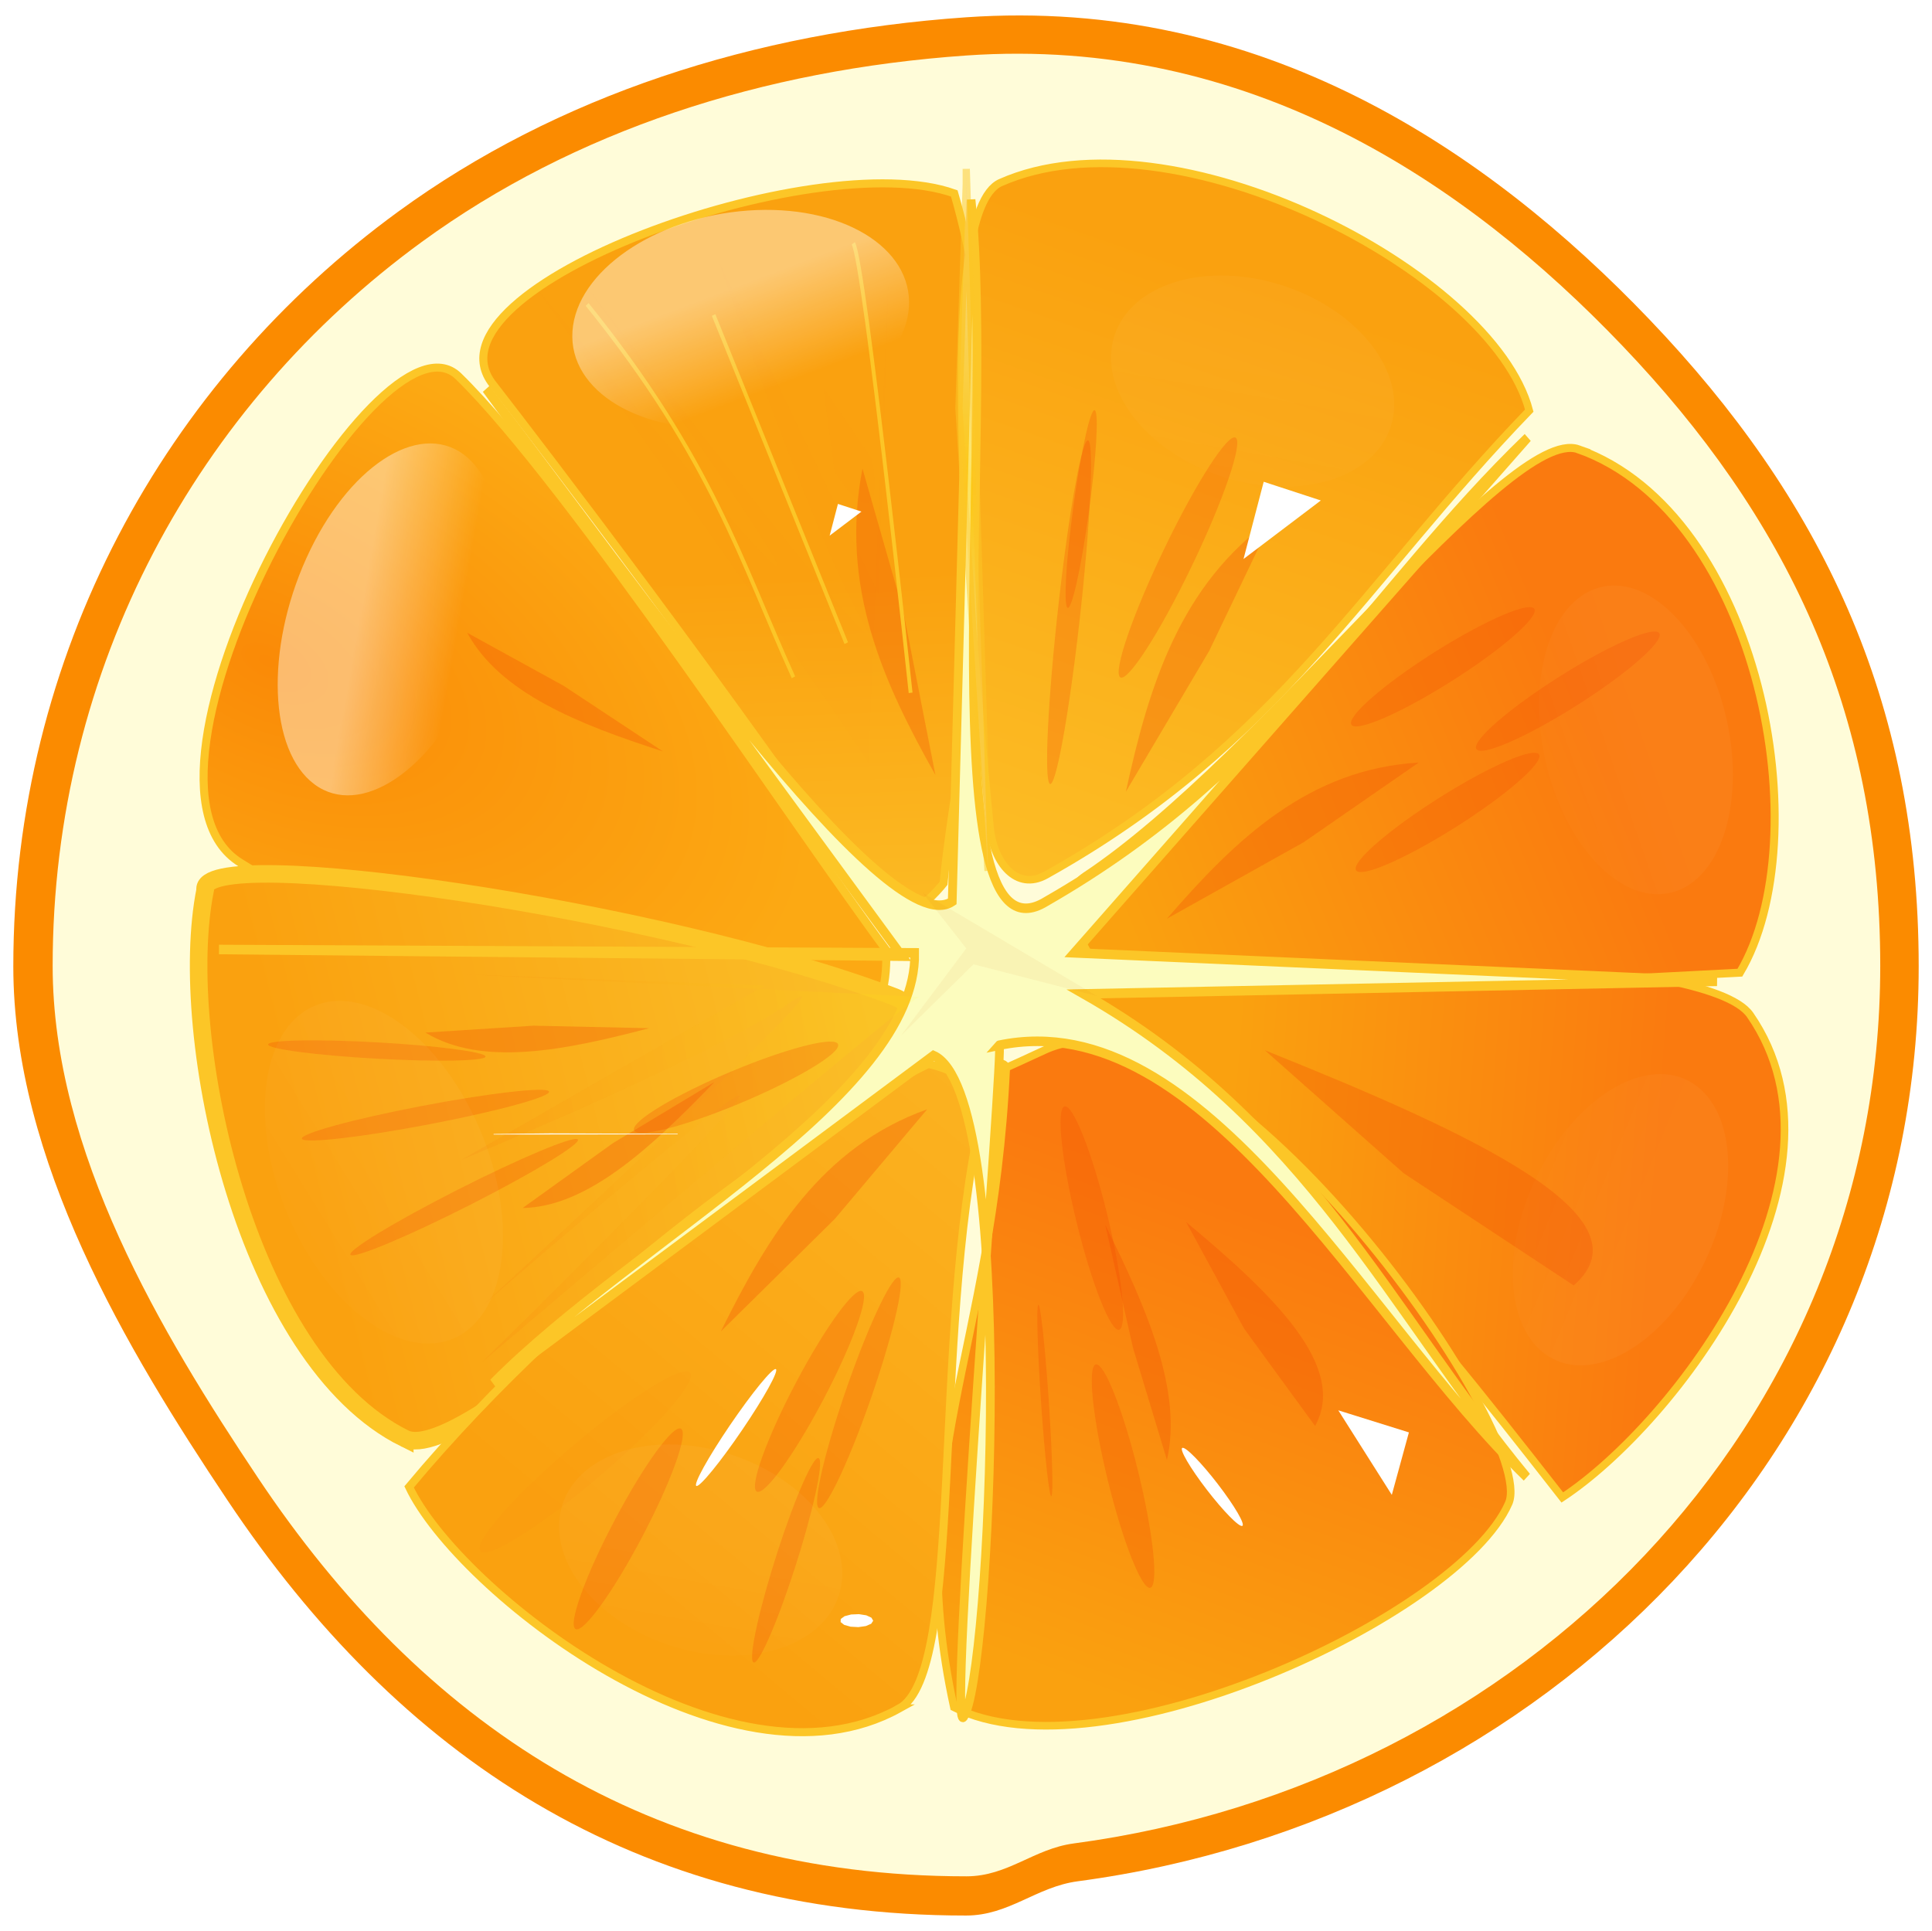 <?xml version="1.0" encoding="UTF-8" standalone="no"?>
<!-- Created with Inkscape (http://www.inkscape.org/) -->

<svg
   xmlns:dc="http://purl.org/dc/elements/1.1/"
   xmlns:cc="http://creativecommons.org/ns#"
   xmlns:rdf="http://www.w3.org/1999/02/22-rdf-syntax-ns#"
   xmlns:svg="http://www.w3.org/2000/svg"
   xmlns="http://www.w3.org/2000/svg"
   xmlns:xlink="http://www.w3.org/1999/xlink"
   xmlns:sodipodi="http://sodipodi.sourceforge.net/DTD/sodipodi-0.dtd"
   xmlns:inkscape="http://www.inkscape.org/namespaces/inkscape"
   width="422.367"
   height="422.194"
   id="svg8799"
   version="1.1"
   inkscape:version="0.48.1 r9760"
   sodipodi:docname="icon.svg"
   inkscape:export-filename="/home/ojeling/rivertam/apelsin/icon.png"
   inkscape:export-xdpi="6.2524476"
   inkscape:export-ydpi="6.2524476">
  <title
     id="title12133">orange slice</title>
  <defs
     id="defs8801">
    <linearGradient
       inkscape:collect="always"
       xlink:href="#linearGradient8089-1"
       id="linearGradient10957"
       gradientUnits="userSpaceOnUse"
       x1="-2.732"
       y1="426.656"
       x2="0.875"
       y2="425.781" />
    <linearGradient
       inkscape:collect="always"
       id="linearGradient8089-1">
      <stop
         style="stop-color:#ffffff;stop-opacity:1;"
         offset="0"
         id="stop8091-7" />
      <stop
         style="stop-color:#ffffff;stop-opacity:0"
         offset="1"
         id="stop8093-2" />
    </linearGradient>
    <filter
       color-interpolation-filters="sRGB"
       inkscape:collect="always"
       id="filter8289-3"
       x="-0.317"
       width="1.634"
       y="-0.191"
       height="1.382">
      <feGaussianBlur
         inkscape:collect="always"
         stdDeviation="1.055"
         id="feGaussianBlur8291-7" />
    </filter>
    <linearGradient
       inkscape:collect="always"
       xlink:href="#linearGradient8089-1"
       id="linearGradient10959"
       gradientUnits="userSpaceOnUse"
       x1="-0.989"
       y1="425.58"
       x2="-6.992"
       y2="426.049" />
    <filter
       color-interpolation-filters="sRGB"
       inkscape:collect="always"
       id="filter8101-85"
       x="-0.109"
       width="1.218"
       y="-0.069"
       height="1.138">
      <feGaussianBlur
         inkscape:collect="always"
         stdDeviation="0.371"
         id="feGaussianBlur8103-8" />
    </filter>
    <filter
       color-interpolation-filters="sRGB"
       inkscape:collect="always"
       id="filter8059-5"
       x="-0.186"
       width="1.373"
       y="-62.285"
       height="125.571">
      <feGaussianBlur
         inkscape:collect="always"
         stdDeviation="1.965"
         id="feGaussianBlur8061-8" />
    </filter>
    <filter
       color-interpolation-filters="sRGB"
       inkscape:collect="always"
       id="filter8293-7"
       x="-0.988"
       width="2.976"
       y="-0.902"
       height="2.804">
      <feGaussianBlur
         inkscape:collect="always"
         stdDeviation="3.664"
         id="feGaussianBlur8295-3" />
    </filter>
    <filter
       color-interpolation-filters="sRGB"
       inkscape:collect="always"
       id="filter8297-3"
       x="-0.902"
       width="2.804"
       y="-0.988"
       height="2.976">
      <feGaussianBlur
         inkscape:collect="always"
         stdDeviation="3.664"
         id="feGaussianBlur8299-1" />
    </filter>
    <filter
       color-interpolation-filters="sRGB"
       inkscape:collect="always"
       id="filter8301-0"
       x="-2.195"
       width="5.39"
       y="-2.403"
       height="5.807">
      <feGaussianBlur
         inkscape:collect="always"
         stdDeviation="3.664"
         id="feGaussianBlur8303-8" />
    </filter>
    <linearGradient
       inkscape:collect="always"
       xlink:href="#linearGradient8041-1"
       id="linearGradient10961"
       gradientUnits="userSpaceOnUse"
       x1="-218.766"
       y1="1002.884"
       x2="-224.766"
       y2="949.883" />
    <linearGradient
       inkscape:collect="always"
       id="linearGradient8041-1">
      <stop
         style="stop-color:#ffff00;stop-opacity:1;"
         offset="0"
         id="stop8043-0" />
      <stop
         style="stop-color:#f44800;stop-opacity:1"
         offset="1"
         id="stop8045-9" />
    </linearGradient>
    <filter
       color-interpolation-filters="sRGB"
       inkscape:collect="always"
       id="filter8006-2">
      <feGaussianBlur
         inkscape:collect="always"
         stdDeviation="1.336"
         id="feGaussianBlur8008-4" />
    </filter>
    <filter
       color-interpolation-filters="sRGB"
       inkscape:collect="always"
       id="filter8305-5"
       x="-0.116"
       width="1.232"
       y="-0.175"
       height="1.35">
      <feGaussianBlur
         inkscape:collect="always"
         stdDeviation="3.664"
         id="feGaussianBlur8307-7" />
    </filter>
    <filter
       color-interpolation-filters="sRGB"
       inkscape:collect="always"
       id="filter8063-3"
       x="-0.067"
       width="1.134"
       y="-1.026"
       height="3.053">
      <feGaussianBlur
         inkscape:collect="always"
         stdDeviation="7.876"
         id="feGaussianBlur8065-3" />
    </filter>
    <filter
       color-interpolation-filters="sRGB"
       inkscape:collect="always"
       id="filter8067-4"
       x="-0.067"
       width="1.134"
       y="-1.026"
       height="3.053">
      <feGaussianBlur
         inkscape:collect="always"
         stdDeviation="7.876"
         id="feGaussianBlur8069-2" />
    </filter>
    <filter
       color-interpolation-filters="sRGB"
       inkscape:collect="always"
       id="filter8071-2"
       x="-0.067"
       width="1.134"
       y="-1.026"
       height="3.053">
      <feGaussianBlur
         inkscape:collect="always"
         stdDeviation="7.876"
         id="feGaussianBlur8073-0" />
    </filter>
    <filter
       color-interpolation-filters="sRGB"
       inkscape:collect="always"
       id="filter8385-1"
       x="-0.048"
       width="1.095"
       y="-0.358"
       height="1.716">
      <feGaussianBlur
         inkscape:collect="always"
         stdDeviation="4.597"
         id="feGaussianBlur8387-2" />
    </filter>
    <filter
       color-interpolation-filters="sRGB"
       inkscape:collect="always"
       id="filter8117-7"
       x="-0.14"
       width="1.279"
       y="-0.489"
       height="1.977">
      <feGaussianBlur
         inkscape:collect="always"
         stdDeviation="8.493"
         id="feGaussianBlur8119-7" />
    </filter>
    <filter
       color-interpolation-filters="sRGB"
       inkscape:collect="always"
       id="filter8389-0"
       x="-0.094"
       width="1.187"
       y="-0.327"
       height="1.655">
      <feGaussianBlur
         inkscape:collect="always"
         stdDeviation="5.691"
         id="feGaussianBlur8391-2" />
    </filter>
    <filter
       color-interpolation-filters="sRGB"
       inkscape:collect="always"
       id="filter8393-4"
       x="-0.094"
       width="1.187"
       y="-0.327"
       height="1.655">
      <feGaussianBlur
         inkscape:collect="always"
         stdDeviation="5.691"
         id="feGaussianBlur8395-1" />
    </filter>
    <filter
       color-interpolation-filters="sRGB"
       inkscape:collect="always"
       id="filter7966-0"
       x="-0.105"
       width="1.21"
       y="-0.189"
       height="1.378">
      <feGaussianBlur
         inkscape:collect="always"
         stdDeviation="3.655"
         id="feGaussianBlur7968-3" />
    </filter>
    <filter
       color-interpolation-filters="sRGB"
       inkscape:collect="always"
       id="filter7958-7"
       x="-0.105"
       width="1.21"
       y="-0.189"
       height="1.378">
      <feGaussianBlur
         inkscape:collect="always"
         stdDeviation="3.655"
         id="feGaussianBlur7960-3" />
    </filter>
    <filter
       color-interpolation-filters="sRGB"
       inkscape:collect="always"
       id="filter8417-9"
       x="-0.185"
       width="1.369"
       y="-0.333"
       height="1.666">
      <feGaussianBlur
         inkscape:collect="always"
         stdDeviation="6.437"
         id="feGaussianBlur8419-5" />
    </filter>
    <filter
       color-interpolation-filters="sRGB"
       inkscape:collect="always"
       id="filter8421-9"
       x="-0.185"
       width="1.369"
       y="-0.333"
       height="1.666">
      <feGaussianBlur
         inkscape:collect="always"
         stdDeviation="6.437"
         id="feGaussianBlur8423-7" />
    </filter>
    <filter
       color-interpolation-filters="sRGB"
       inkscape:collect="always"
       id="filter8309-2"
       x="-0.144"
       width="1.287"
       y="-1.422"
       height="3.844">
      <feGaussianBlur
         inkscape:collect="always"
         stdDeviation="14.688"
         id="feGaussianBlur8311-0" />
    </filter>
    <filter
       color-interpolation-filters="sRGB"
       inkscape:collect="always"
       id="filter8313-2"
       x="-0.144"
       width="1.287"
       y="-1.422"
       height="3.844">
      <feGaussianBlur
         inkscape:collect="always"
         stdDeviation="14.688"
         id="feGaussianBlur8315-8" />
    </filter>
    <filter
       color-interpolation-filters="sRGB"
       inkscape:collect="always"
       id="filter8317-6"
       x="-0.144"
       width="1.287"
       y="-1.422"
       height="3.844">
      <feGaussianBlur
         inkscape:collect="always"
         stdDeviation="14.688"
         id="feGaussianBlur8319-7" />
    </filter>
    <filter
       color-interpolation-filters="sRGB"
       inkscape:collect="always"
       id="filter7962-0"
       x="-0.105"
       width="1.21"
       y="-0.189"
       height="1.378">
      <feGaussianBlur
         inkscape:collect="always"
         stdDeviation="3.655"
         id="feGaussianBlur7964-81" />
    </filter>
    <filter
       color-interpolation-filters="sRGB"
       inkscape:collect="always"
       id="filter7922-8"
       x="-0.335"
       width="1.671"
       y="-0.048"
       height="1.096">
      <feGaussianBlur
         inkscape:collect="always"
         stdDeviation="0.775"
         id="feGaussianBlur7924-3" />
    </filter>
    <filter
       color-interpolation-filters="sRGB"
       inkscape:collect="always"
       id="filter7926-0"
       x="-0.224"
       width="1.447"
       y="-0.035"
       height="1.07">
      <feGaussianBlur
         inkscape:collect="always"
         stdDeviation="0.775"
         id="feGaussianBlur7928-36" />
    </filter>
    <filter
       color-interpolation-filters="sRGB"
       inkscape:collect="always"
       id="filter7930-20"
       x="-0.268"
       width="1.537"
       y="-0.042"
       height="1.083">
      <feGaussianBlur
         inkscape:collect="always"
         stdDeviation="0.775"
         id="feGaussianBlur7932-2" />
    </filter>
    <filter
       color-interpolation-filters="sRGB"
       inkscape:collect="always"
       id="filter8321-8"
       x="-1.059"
       width="3.119"
       y="-0.312"
       height="1.624">
      <feGaussianBlur
         inkscape:collect="always"
         stdDeviation="6.323"
         id="feGaussianBlur8323-4" />
    </filter>
    <filter
       color-interpolation-filters="sRGB"
       inkscape:collect="always"
       id="filter8425-1"
       x="-0.268"
       width="1.535"
       y="-0.332"
       height="1.664">
      <feGaussianBlur
         inkscape:collect="always"
         stdDeviation="6.561"
         id="feGaussianBlur8427-8" />
    </filter>
    <filter
       color-interpolation-filters="sRGB"
       inkscape:collect="always"
       id="filter8325-3"
       x="-0.326"
       width="1.651"
       y="-0.489"
       height="1.977">
      <feGaussianBlur
         inkscape:collect="always"
         stdDeviation="3.664"
         id="feGaussianBlur8327-7" />
    </filter>
    <radialGradient
       inkscape:collect="always"
       xlink:href="#linearGradient7724-5"
       id="radialGradient10963"
       gradientUnits="userSpaceOnUse"
       gradientTransform="matrix(0.227,-3.96,5.376,0.306,-1219.56,-682.234)"
       cx="-206"
       cy="197.232"
       fx="-206"
       fy="197.232"
       r="8.813" />
    <linearGradient
       inkscape:collect="always"
       id="linearGradient7724-5">
      <stop
         style="stop-color:#fdca01;stop-opacity:1;"
         offset="0"
         id="stop7726-8" />
      <stop
         style="stop-color:#eeeeee;stop-opacity:1"
         offset="1"
         id="stop7728-17" />
    </linearGradient>
    <filter
       color-interpolation-filters="sRGB"
       inkscape:collect="always"
       id="filter7732-0"
       x="-0.388"
       width="1.776"
       y="-0.048"
       height="1.097">
      <feGaussianBlur
         inkscape:collect="always"
         stdDeviation="1.778"
         id="feGaussianBlur7734-4" />
    </filter>
    <filter
       color-interpolation-filters="sRGB"
       inkscape:collect="always"
       id="filter8397-8"
       x="-0.153"
       width="1.305"
       y="-0.232"
       height="1.465">
      <feGaussianBlur
         inkscape:collect="always"
         stdDeviation="4.724"
         id="feGaussianBlur8399-8" />
    </filter>
    <filter
       color-interpolation-filters="sRGB"
       inkscape:collect="always"
       id="filter7408-1"
       x="-0.133"
       width="1.267"
       y="-0.077"
       height="1.154">
      <feGaussianBlur
         inkscape:collect="always"
         stdDeviation="1.972"
         id="feGaussianBlur7410-3" />
    </filter>
    <filter
       color-interpolation-filters="sRGB"
       inkscape:collect="always"
       id="filter8075-67"
       x="-0.175"
       width="1.35"
       y="-0.304"
       height="1.607">
      <feGaussianBlur
         inkscape:collect="always"
         stdDeviation="4.582"
         id="feGaussianBlur8077-8" />
    </filter>
    <filter
       color-interpolation-filters="sRGB"
       inkscape:collect="always"
       id="filter8329-9"
       x="-0.28"
       width="1.56"
       y="-2.679"
       height="6.357">
      <feGaussianBlur
         inkscape:collect="always"
         stdDeviation="8.545"
         id="feGaussianBlur8331-5" />
    </filter>
    <filter
       color-interpolation-filters="sRGB"
       inkscape:collect="always"
       id="filter8333-5"
       x="-0.32"
       width="1.64"
       y="-0.602"
       height="2.204">
      <feGaussianBlur
         inkscape:collect="always"
         stdDeviation="8.545"
         id="feGaussianBlur8335-5" />
    </filter>
    <filter
       color-interpolation-filters="sRGB"
       inkscape:collect="always"
       id="filter8337-6"
       x="-1.074"
       width="3.148"
       y="-0.172"
       height="1.344">
      <feGaussianBlur
         inkscape:collect="always"
         stdDeviation="6.082"
         id="feGaussianBlur8339-6" />
    </filter>
    <filter
       color-interpolation-filters="sRGB"
       inkscape:collect="always"
       id="filter8341-3"
       x="-0.578"
       width="2.157"
       y="-0.193"
       height="1.386">
      <feGaussianBlur
         inkscape:collect="always"
         stdDeviation="6.082"
         id="feGaussianBlur8343-00" />
    </filter>
    <filter
       color-interpolation-filters="sRGB"
       inkscape:collect="always"
       id="filter8345-8"
       x="-0.337"
       width="1.674"
       y="-0.338"
       height="1.675">
      <feGaussianBlur
         inkscape:collect="always"
         stdDeviation="6.082"
         id="feGaussianBlur8347-8" />
    </filter>
    <filter
       color-interpolation-filters="sRGB"
       inkscape:collect="always"
       id="filter7748-2">
      <feGaussianBlur
         inkscape:collect="always"
         stdDeviation="1.135"
         id="feGaussianBlur7750-3" />
    </filter>
    <linearGradient
       inkscape:collect="always"
       xlink:href="#linearGradient7343-0"
       id="linearGradient10965"
       gradientUnits="userSpaceOnUse"
       gradientTransform="matrix(-0.473,1.93,-1.489,-0.436,711.73,-76.674)"
       x1="290.332"
       y1="282.981"
       x2="196.922"
       y2="250.608" />
    <linearGradient
       id="linearGradient7343-0"
       inkscape:collect="always">
      <stop
         id="stop7345-6"
         offset="0"
         style="stop-color:#faa10f;stop-opacity:1;" />
      <stop
         id="stop7347-5"
         offset="1"
         style="stop-color:#fcb927;stop-opacity:1" />
    </linearGradient>
    <linearGradient
       inkscape:collect="always"
       xlink:href="#linearGradient7369-0"
       id="linearGradient10967"
       gradientUnits="userSpaceOnUse"
       gradientTransform="matrix(0.412,-1.68,1.536,0.45,-272.055,417.518)"
       x1="286.703"
       y1="264.082"
       x2="205.548"
       y2="260.437" />
    <linearGradient
       id="linearGradient7369-0"
       inkscape:collect="always">
      <stop
         id="stop7371-9"
         offset="0"
         style="stop-color:#faa10f;stop-opacity:1;" />
      <stop
         id="stop7373-7"
         offset="1"
         style="stop-color:#fcbd25;stop-opacity:1" />
    </linearGradient>
    <linearGradient
       inkscape:collect="always"
       xlink:href="#linearGradient7297-2"
       id="linearGradient10969"
       gradientUnits="userSpaceOnUse"
       gradientTransform="matrix(1.582,-0.999,0.771,1.46,-321.91,36.305)"
       x1="227.177"
       y1="274.766"
       x2="286.553"
       y2="279.929" />
    <linearGradient
       inkscape:collect="always"
       id="linearGradient7297-2">
      <stop
         style="stop-color:#faa10f;stop-opacity:1;"
         offset="0"
         id="stop7299-2" />
      <stop
         style="stop-color:#fa7a0f;stop-opacity:1"
         offset="1"
         id="stop7301-8" />
    </linearGradient>
    <linearGradient
       inkscape:collect="always"
       xlink:href="#linearGradient7349-48"
       id="linearGradient10971"
       gradientUnits="userSpaceOnUse"
       gradientTransform="matrix(-1.286,0.87,-0.743,-1.507,662.661,447.711)"
       x1="293.154"
       y1="292.968"
       x2="209.35"
       y2="272.902" />
    <linearGradient
       id="linearGradient7349-48"
       inkscape:collect="always">
      <stop
         id="stop7351-2"
         offset="0"
         style="stop-color:#faa10f;stop-opacity:1;" />
      <stop
         id="stop7353-7"
         offset="1"
         style="stop-color:#fabe28;stop-opacity:1" />
    </linearGradient>
    <linearGradient
       inkscape:collect="always"
       xlink:href="#linearGradient7363-2"
       id="linearGradient10973"
       gradientUnits="userSpaceOnUse"
       gradientTransform="matrix(-1.292,-1.413,1.09,-1.192,198.324,831.171)"
       x1="253.408"
       y1="290.742"
       x2="215.268"
       y2="260.615" />
    <linearGradient
       id="linearGradient7363-2"
       inkscape:collect="always">
      <stop
         id="stop7365-5"
         offset="0"
         style="stop-color:#faa10f;stop-opacity:1;" />
      <stop
         id="stop7367-8"
         offset="1"
         style="stop-color:#fcc028;stop-opacity:1" />
    </linearGradient>
    <linearGradient
       inkscape:collect="always"
       xlink:href="#linearGradient7297-2"
       id="linearGradient10975"
       gradientUnits="userSpaceOnUse"
       gradientTransform="matrix(1.124,1.23,-1.124,1.23,298.868,-347.662)"
       x1="263.082"
       y1="319.727"
       x2="234.787"
       y2="262.226" />
    <linearGradient
       inkscape:collect="always"
       xlink:href="#linearGradient7297-2"
       id="linearGradient10977"
       gradientUnits="userSpaceOnUse"
       gradientTransform="matrix(1.59,0,0,1.739,-91.201,-245.742)"
       x1="227.177"
       y1="274.766"
       x2="286.553"
       y2="279.929" />
    <radialGradient
       inkscape:collect="always"
       xlink:href="#linearGradient7994-4"
       id="radialGradient10979"
       gradientUnits="userSpaceOnUse"
       gradientTransform="matrix(2.355,1.058,-0.503,1.338,1233.889,-761.245)"
       cx="-303"
       cy="917.465"
       fx="-303"
       fy="917.465"
       r="49.294" />
    <linearGradient
       inkscape:collect="always"
       id="linearGradient7994-4">
      <stop
         style="stop-color:#fa8a07;stop-opacity:1;"
         offset="0"
         id="stop7996-73" />
      <stop
         style="stop-color:#fca913;stop-opacity:1"
         offset="1"
         id="stop7998-95" />
    </linearGradient>
    <filter
       color-interpolation-filters="sRGB"
       inkscape:collect="always"
       id="filter8037-1">
      <feGaussianBlur
         inkscape:collect="always"
         stdDeviation="2.839"
         id="feGaussianBlur8039-9" />
    </filter>
    <linearGradient
       inkscape:collect="always"
       xlink:href="#linearGradient8089-1"
       id="linearGradient12115"
       gradientUnits="userSpaceOnUse"
       x1="-0.989"
       y1="425.58"
       x2="-6.992"
       y2="426.049" />
    <linearGradient
       inkscape:collect="always"
       xlink:href="#linearGradient8089-1"
       id="linearGradient12119"
       gradientUnits="userSpaceOnUse"
       x1="-0.989"
       y1="425.58"
       x2="-6.992"
       y2="426.049" />
    <linearGradient
       inkscape:collect="always"
       xlink:href="#linearGradient8089-1"
       id="linearGradient12123"
       gradientUnits="userSpaceOnUse"
       x1="-0.989"
       y1="425.58"
       x2="-6.992"
       y2="426.049" />
    <linearGradient
       inkscape:collect="always"
       xlink:href="#linearGradient8089-1"
       id="linearGradient12127"
       gradientUnits="userSpaceOnUse"
       x1="-0.989"
       y1="425.58"
       x2="-6.992"
       y2="426.049" />
    <linearGradient
       inkscape:collect="always"
       xlink:href="#linearGradient8089-1"
       id="linearGradient12131"
       gradientUnits="userSpaceOnUse"
       x1="-2.732"
       y1="426.656"
       x2="0.875"
       y2="425.781" />
  </defs>
  <sodipodi:namedview
     id="base"
     pagecolor="#ffffff"
     bordercolor="#666666"
     borderopacity="1.0"
     inkscape:pageopacity="0.0"
     inkscape:pageshadow="2"
     inkscape:zoom="0.77472527"
     inkscape:cx="322.21939"
     inkscape:cy="172.44663"
     inkscape:current-layer="layer1"
     inkscape:document-units="px"
     showgrid="false"
     inkscape:window-width="1680"
     inkscape:window-height="1033"
     inkscape:window-x="0"
     inkscape:window-y="17"
     inkscape:window-maximized="0"
     fit-margin-top="0"
     fit-margin-left="0"
     fit-margin-right="0"
     fit-margin-bottom="0" />
  <g
     id="layer1"
     inkscape:label="Layer 1"
     inkscape:groupmode="layer"
     transform="translate(-0.362,-1.224)">
    <path
       style="fill:#fb8b00;fill-opacity:1;stroke:#fcc627;stroke-width:0;stroke-linecap:round;stroke-miterlimit:4;stroke-opacity:1;stroke-dasharray:none;stroke-dashoffset:0"
       d="m 416.688,212.521 c 0,103.605 -80.755,183.643 -181.063,197.018 -8.986,1.198 -14.764,7.379 -24.079,7.379 -71.338,0 -122.303,-34.428 -159.058,-89.481 C 30.869,295.057 6.404,254.327 6.404,212.521 c 0,-67.202 32.63,-125.899 82.895,-162.558 34.17,-24.921 76.489,-38.66 122.247,-41.839 63.457,-4.409 112.207,28.496 147.195,65.103 36.57,38.264 57.947,81.603 57.947,139.294 z"
       id="path8035"
       inkscape:connector-curvature="0"
       sodipodi:nodetypes="sssssssss" />
    <path
       sodipodi:nodetypes="sssssssss"
       inkscape:connector-curvature="0"
       id="path8029"
       d="m 419.82,212.524 c 0,105.187 -81.988,186.447 -183.827,200.026 -9.123,1.217 -14.99,7.492 -24.447,7.492 -72.427,0 -124.17,-34.953 -161.487,-90.847 C 28.11,296.32 3.272,254.969 3.272,212.524 3.272,144.296 36.4,84.702 87.433,47.484 122.124,22.182 165.09,8.234 211.546,5.006 c 64.427,-4.476 113.921,28.931 149.442,66.097 37.129,38.848 58.832,82.849 58.832,141.42 z"
       style="fill:#fb8b00;fill-opacity:1;stroke:#fcc627;stroke-width:0;stroke-linecap:round;stroke-miterlimit:4;stroke-opacity:1;stroke-dasharray:none;stroke-dashoffset:0" />
    <path
       transform="matrix(1.651,0,0,1.716,553.401,-233.749)"
       style="fill:#fffcd9;fill-opacity:1;stroke:#fcf827;stroke-width:0;stroke-linecap:round;stroke-miterlimit:4;stroke-opacity:1;stroke-dasharray:none;stroke-dashoffset:0;filter:url(#filter8037-1)"
       d="m -86,260 c 0,58.798 -47.632,104.222 -106.797,111.812 C -198.097,372.492 -201.506,376 -207,376 c -42.078,0 -72.139,-19.538 -93.818,-50.782 C -313.57,306.841 -328,283.726 -328,260 c 0,-38.139 19.246,-71.451 48.894,-92.256 C -258.951,153.601 -233.99,145.804 -207,144 c 37.429,-2.502 66.184,16.172 86.821,36.948 C -98.609,202.663 -86,227.259 -86,260 z"
       id="path8018"
       inkscape:connector-curvature="0"
       sodipodi:nodetypes="sssssssss" />
    <path
       sodipodi:nodetypes="sssss"
       inkscape:connector-curvature="0"
       id="path7305"
       d="m 52.902,189.854 c 64.097,39.758 88.154,35.268 134.065,34.221 8.352,-0.19 7.073,-15.234 7.073,-15.234 C 175.804,184.325 124.586,106.867 100.585,83.491 82.918,66.285 23.51,171.623 52.902,189.854 z"
       style="fill:url(#radialGradient10979);fill-opacity:1;stroke:#fcc627;stroke-width:1.755;stroke-linecap:butt;stroke-linejoin:miter;stroke-miterlimit:4;stroke-opacity:1;stroke-dasharray:none" />
    <use
       id="use14284"
       xlink:href="#path13344"
       x="0"
       y="0"
       width="744.094"
       height="1052.362"
       transform="matrix(0.231,0,0,0.231,319.994,312.639)"
       style="opacity:0.878;fill:#fa6707;fill-opacity:1" />
    <use
       id="use14588"
       xlink:href="#path13328"
       x="0"
       y="0"
       width="744.094"
       height="1052.362"
       transform="matrix(0.231,0,0,0.231,322.464,314.185)"
       style="opacity:0.878;fill:#fa6707;fill-opacity:1" />
    <use
       id="use14608"
       xlink:href="#path13330"
       x="0"
       y="0"
       width="744.094"
       height="1052.362"
       transform="matrix(0.231,0,0,0.231,323.997,310.82)"
       style="opacity:0.878;fill:#fa6707;fill-opacity:1" />
    <use
       id="use14614"
       xlink:href="#path13446"
       x="0"
       y="0"
       width="744.094"
       height="1052.362"
       transform="matrix(0.231,0,0,0.231,320.416,316.544)"
       style="opacity:0.878;fill:#fa6707;fill-opacity:1" />
    <use
       id="use14624"
       xlink:href="#path13338"
       x="0"
       y="0"
       width="744.094"
       height="1052.362"
       transform="matrix(0.231,0,0,0.231,323.375,312.779)"
       style="opacity:0.878;fill:#fa6707;fill-opacity:1" />
    <use
       id="use14636"
       xlink:href="#path13346"
       x="0"
       y="0"
       width="744.094"
       height="1052.362"
       transform="matrix(0.231,0,0,0.231,321.684,315.394)"
       style="opacity:0.878;fill:#fa6707;fill-opacity:1" />
    <use
       id="use14654"
       xlink:href="#path13348"
       x="0"
       y="0"
       width="744.094"
       height="1052.362"
       transform="matrix(0.231,0,0,0.231,322.155,313.963)"
       style="opacity:0.878;fill:#fa6707;fill-opacity:1" />
    <use
       id="use14662"
       xlink:href="#path13336"
       x="0"
       y="0"
       width="744.094"
       height="1052.362"
       transform="matrix(0.231,0,0,0.231,322.578,314.209)"
       style="opacity:0.878;fill:#fa6707;fill-opacity:1" />
    <use
       id="use14664"
       xlink:href="#path13334"
       x="0"
       y="0"
       width="744.094"
       height="1052.362"
       transform="matrix(0.231,0,0,0.231,324.365,311.674)"
       style="opacity:0.878;fill:#fa6707;fill-opacity:1" />
    <use
       id="use14676"
       xlink:href="#path13346"
       x="0"
       y="0"
       width="744.094"
       height="1052.362"
       transform="matrix(0.231,0,0,0.231,321.235,309.619)"
       style="opacity:0.878;fill:#fa6707;fill-opacity:1" />
    <use
       id="use14694"
       xlink:href="#path13346"
       x="0"
       y="0"
       width="744.094"
       height="1052.362"
       transform="matrix(0.231,0,0,0.231,322.478,313.193)"
       style="opacity:0.878;fill:#fa6707;fill-opacity:1" />
    <use
       id="use14696"
       xlink:href="#path13344"
       x="0"
       y="0"
       width="744.094"
       height="1052.362"
       transform="matrix(0.231,0,0,0.231,320.303,308.429)"
       style="opacity:0.878;fill:#fa6707;fill-opacity:1" />
    <use
       id="use14702"
       xlink:href="#path13336"
       x="0"
       y="0"
       width="744.094"
       height="1052.362"
       transform="matrix(0.231,0,0,0.231,322.12,310.037)"
       style="opacity:0.878;fill:#fa6707;fill-opacity:1" />
    <use
       id="use14710"
       xlink:href="#path13326"
       x="0"
       y="0"
       width="744.094"
       height="1052.362"
       transform="matrix(0.231,0,0,0.231,323.354,313.086)"
       style="opacity:0.878;fill:#fa6707;fill-opacity:1" />
    <use
       id="use14712"
       xlink:href="#path13446"
       x="0"
       y="0"
       width="744.094"
       height="1052.362"
       transform="matrix(0.231,0,0,0.231,320.831,310.045)"
       style="opacity:0.878;fill:#fa6707;fill-opacity:1" />
    <use
       id="use14714"
       xlink:href="#path13350"
       x="0"
       y="0"
       width="744.094"
       height="1052.362"
       transform="matrix(0.231,0,0,0.231,322.03,308.577)"
       style="opacity:0.878;fill:#fa6707;fill-opacity:1" />
    <use
       id="use14736"
       xlink:href="#path13326"
       x="0"
       y="0"
       width="744.094"
       height="1052.362"
       transform="matrix(0.194,0,0,0.267,326.963,281.979)"
       style="opacity:0.878;fill:#fa6707;fill-opacity:1" />
    <use
       id="use14744"
       xlink:href="#path13340"
       x="0"
       y="0"
       width="744.094"
       height="1052.362"
       transform="matrix(0.231,0,0,0.231,324.762,309.72)"
       style="opacity:0.878;fill:#fa6707;fill-opacity:1" />
    <use
       id="use14778"
       xlink:href="#path13446"
       x="0"
       y="0"
       width="744.094"
       height="1052.362"
       transform="matrix(0.231,0,0,0.231,321.156,310.974)"
       style="opacity:0.878;fill:#fa6707;fill-opacity:1" />
    <use
       id="use16114"
       xlink:href="#path13346"
       x="0"
       y="0"
       width="744.094"
       height="1052.362"
       transform="matrix(0.231,0,0,0.231,322.265,307.953)"
       style="opacity:0.878;fill:#fa6707;fill-opacity:1" />
    <use
       id="use16124"
       xlink:href="#path13446"
       x="0"
       y="0"
       width="744.094"
       height="1052.362"
       transform="matrix(0.231,0,0,0.231,320.48,307.755)"
       style="opacity:0.878;fill:#fa6707;fill-opacity:1" />
    <use
       id="use16130"
       xlink:href="#path13340"
       x="0"
       y="0"
       width="744.094"
       height="1052.362"
       transform="matrix(0.231,0,0,0.231,324.179,310.311)"
       style="opacity:0.878;fill:#fa6707;fill-opacity:1" />
    <use
       id="use16132"
       xlink:href="#path13338"
       x="0"
       y="0"
       width="744.094"
       height="1052.362"
       transform="matrix(0.231,0,0,0.231,323.9,307.946)"
       style="opacity:0.878;fill:#fa6707;fill-opacity:1" />
    <use
       id="use16136"
       xlink:href="#path13334"
       x="0"
       y="0"
       width="744.094"
       height="1052.362"
       transform="matrix(0.231,0,0,0.231,323.205,312.749)"
       style="opacity:0.878;fill:#fa6707;fill-opacity:1" />
    <use
       id="use16140"
       xlink:href="#path13330"
       x="0"
       y="0"
       width="744.094"
       height="1052.362"
       transform="matrix(0.231,0,0,0.231,324.676,311.279)"
       style="opacity:0.878;fill:#fa6707;fill-opacity:1" />
    <use
       id="use16142"
       xlink:href="#path13326"
       x="0"
       y="0"
       width="744.094"
       height="1052.362"
       transform="matrix(0.231,0,0,0.231,322.885,308.296)"
       style="opacity:0.878;fill:#fa6707;fill-opacity:1" />
    <use
       id="use16148"
       xlink:href="#path13344"
       x="0"
       y="0"
       width="744.094"
       height="1052.362"
       transform="matrix(0.231,0,0,0.231,320.271,311.433)"
       style="opacity:0.878;fill:#fa6707;fill-opacity:1" />
    <use
       id="use16156"
       xlink:href="#path13336"
       x="0"
       y="0"
       width="744.094"
       height="1052.362"
       transform="matrix(0.231,0,0,0.231,322.797,315.504)"
       style="opacity:0.878;fill:#fa6707;fill-opacity:1" />
    <use
       id="use16158"
       xlink:href="#path13334"
       x="0"
       y="0"
       width="744.094"
       height="1052.362"
       transform="matrix(0.231,0,0,0.231,323.902,312.323)"
       style="opacity:0.878;fill:#fa6707;fill-opacity:1" />
    <use
       id="use16160"
       xlink:href="#path13332"
       x="0"
       y="0"
       width="744.094"
       height="1052.362"
       transform="matrix(0.231,0,0,0.231,323.767,315.848)"
       style="opacity:0.878;fill:#fa6707;fill-opacity:1" />
    <use
       id="use16202"
       xlink:href="#path13350"
       x="0"
       y="0"
       width="744.094"
       height="1052.362"
       transform="matrix(0.231,0,0,0.231,320.801,314.029)"
       style="opacity:0.878;fill:#fa6707;fill-opacity:1" />
    <use
       id="use16208"
       xlink:href="#path13340"
       x="0"
       y="0"
       width="744.094"
       height="1052.362"
       transform="matrix(0.231,0,0,0.231,323.995,315.973)"
       style="opacity:0.878;fill:#fa6707;fill-opacity:1" />
    <use
       id="use16218"
       xlink:href="#path13350"
       x="0"
       y="0"
       width="744.094"
       height="1052.362"
       transform="matrix(0.231,0,0,0.231,320.762,316.581)"
       style="opacity:0.878;fill:#fa6707;fill-opacity:1" />
    <use
       id="use16232"
       xlink:href="#path13332"
       x="0"
       y="0"
       width="744.094"
       height="1052.362"
       transform="matrix(0.231,0,0,0.231,323.559,318.081)"
       style="opacity:0.878;fill:#fa6707;fill-opacity:1" />
    <path
       style="fill:url(#linearGradient10977);fill-opacity:1;stroke:#fcc627;stroke-width:1.663;stroke-linecap:butt;stroke-linejoin:miter;stroke-miterlimit:4;stroke-opacity:1;stroke-dasharray:none"
       d="m 382.963,223.127 c -9.342,-13.492 -99.612,-14.55 -139.581,-13.469 -7.271,0.198 -12.254,11.375 -6.158,15.714 52.685,37.494 67.648,55.859 104.686,103.261 24.756,-16.302 65.479,-70.23 41.053,-105.506 z"
       id="path6787"
       inkscape:connector-curvature="0"
       sodipodi:nodetypes="ssscs" />
    <path
       sodipodi:nodetypes="ssscs"
       inkscape:connector-curvature="0"
       id="path7309"
       d="m 330.184,329.914 c 6.723,-15.243 -64.704,-116.179 -101.498,-99.071 -60.898,28.315 -7.981,-3.839 -8.357,4.104 -2.954,62.492 -22.989,86.691 -11.423,139.572 31.946,16.147 110.355,-19.841 121.278,-44.604 z"
       style="fill:url(#linearGradient10975);fill-opacity:1;stroke:#fcc627;stroke-width:1.663;stroke-linecap:butt;stroke-linejoin:miter;stroke-miterlimit:4;stroke-opacity:1;stroke-dasharray:none" />
    <path
       style="fill:url(#linearGradient10973);fill-opacity:1;stroke:#fcc627;stroke-width:1.755;stroke-linecap:butt;stroke-linejoin:miter;stroke-miterlimit:4;stroke-opacity:1;stroke-dasharray:none"
       d="m 108.063,85.188 c 10.406,13.391 53.25,69.498 83.725,114.467 4.974,7.34 14.852,-5.302 14.852,-5.302 2.956,-31.436 18.923,-93.701 2.341,-150.838 C 178.654,32.7 91.671,64.094 108.063,85.188 z"
       id="path7311"
       inkscape:connector-curvature="0"
       sodipodi:nodetypes="ssscs" />
    <path
       style="fill:url(#linearGradient10971);fill-opacity:1;stroke:#fcc627;stroke-width:3.837;stroke-linecap:butt;stroke-linejoin:miter;stroke-miterlimit:4;stroke-opacity:1;stroke-dasharray:none"
       d="m 88.856,315.74 c 13.316,6.579 76.928,-56.766 108.791,-79.568 5.796,-4.148 4.732,-14.53 -1.729,-16.984 -50.829,-19.305 -152.291,-33.889 -150.707,-23.377 -6.395,32.043 8.83,102.727 43.645,119.929 z"
       id="path7317"
       inkscape:connector-curvature="0"
       sodipodi:nodetypes="ssscs" />
    <path
       sodipodi:nodetypes="ssscs"
       inkscape:connector-curvature="0"
       id="path7319"
       d="m 345.434,99.452 c -15.274,-5.46 -68.587,67.384 -107.869,93.395 -7.146,4.732 0.839,17.061 0.839,17.061 27.001,11.259 87.572,6.71 142.33,3.982 17.401,-29.236 4.634,-100.162 -35.301,-114.438 z"
       style="fill:url(#linearGradient10969);fill-opacity:1;stroke:#fcc627;stroke-width:1.755;stroke-linecap:butt;stroke-linejoin:miter;stroke-miterlimit:4;stroke-opacity:1;stroke-dasharray:none" />
    <path
       sodipodi:nodetypes="ssscs"
       inkscape:connector-curvature="0"
       id="path7325"
       d="m 219.093,41.155 c -14.335,6.376 -7.3,89.313 -2.322,140.793 0.765,7.91 5.807,14.188 12.285,10.572 C 280.021,164.073 298.589,128.399 334.682,91.004 326.69,60.634 256.573,24.483 219.093,41.155 z"
       style="fill:url(#linearGradient10967);fill-opacity:1;stroke:#fcc627;stroke-width:1.663;stroke-linecap:butt;stroke-linejoin:miter;stroke-miterlimit:4;stroke-opacity:1;stroke-dasharray:none" />
    <path
       style="fill:url(#linearGradient10965);fill-opacity:1;stroke:#fcc627;stroke-width:1.755;stroke-linecap:butt;stroke-linejoin:miter;stroke-miterlimit:4;stroke-opacity:1;stroke-dasharray:none"
       d="m 196.963,374.757 c 14.33,-7.95 6.982,-80.714 17.94,-129.483 1.993,-8.872 -11.624,-11.415 -11.624,-11.415 -26.372,12.918 -76.525,48.191 -113.48,92.464 10.599,22.465 69.697,69.22 107.165,48.434 z"
       id="path7327"
       inkscape:connector-curvature="0"
       sodipodi:nodetypes="ssscs" />
    <path
       style="fill:#fcfcbe;fill-opacity:1;stroke:#fcc627;stroke-width:1.2;stroke-linecap:butt;stroke-linejoin:miter;stroke-miterlimit:4;stroke-opacity:1;stroke-dasharray:none;filter:url(#filter7748-2)"
       d="m -272.995,884.056 c 20.415,24.309 55.034,70.008 64.071,64.454 l 2.582,-88.234 c 3.406,29.519 -5.995,97.46 10.326,88.234 32.223,-16.903 44.175,-38.874 66.199,-58.326 l -62.326,64.78 88.362,3.582 -87.071,1.582 c 30.793,16.052 42.097,39.9 60.908,60.745 -22.596,-20.023 -44.169,-59.662 -72.525,-54.291 0.717,-0.74 -7.069,87.101 -4.905,84.455 3.716,-4.544 7.512,-78.507 -4.131,-83.164 l -60.525,41.199 c 19.508,-18.035 58.254,-36.071 57.943,-54.106 l -95.656,-0.422 93.912,0.841 z"
       id="path7333"
       inkscape:connector-curvature="0"
       sodipodi:nodetypes="ccccccccccscccccc"
       transform="matrix(1.59,0,0,1.739,540.727,-1451.13)" />
    <path
       style="opacity:0.541;fill:#f44800;fill-opacity:1;stroke:#fcc627;stroke-width:0;stroke-linecap:butt;stroke-linejoin:miter;stroke-miterlimit:4;stroke-opacity:1;stroke-dasharray:none;filter:url(#filter7408-1)"
       d="m 182.765,289.197 c -18.079,10.363 -27.362,34.992 -35.496,61.482 l 19.61,-31.147 z"
       id="path7375"
       inkscape:connector-curvature="0"
       sodipodi:nodetypes="cccc"
       transform="matrix(1.271,0,0,0.79,-29.23,15.295)" />
    <path
       transform="matrix(1.227,0.36,-0.187,0.763,140.357,-118.502)"
       sodipodi:nodetypes="cccc"
       inkscape:connector-curvature="0"
       id="path7412"
       d="m 182.765,289.197 c -18.079,10.363 -27.362,34.992 -35.496,61.482 l 19.61,-31.147 z"
       style="opacity:0.541;fill:#f44800;fill-opacity:1;stroke:#fcc627;stroke-width:0;stroke-linecap:butt;stroke-linejoin:miter;stroke-miterlimit:4;stroke-opacity:1;stroke-dasharray:none;filter:url(#filter8345-8)" />
    <path
       style="opacity:0.541;fill:#f44800;fill-opacity:1;stroke:#fcc627;stroke-width:0;stroke-linecap:butt;stroke-linejoin:miter;stroke-miterlimit:4;stroke-opacity:1;stroke-dasharray:none;filter:url(#filter8341-3)"
       d="m 182.765,289.197 c -18.079,10.363 -27.362,34.992 -35.496,61.482 l 19.61,-31.147 z"
       id="path7414"
       inkscape:connector-curvature="0"
       sodipodi:nodetypes="cccc"
       transform="matrix(1.227,-0.36,0.187,0.763,0.212,-40.208)" />
    <path
       transform="matrix(0.635,-1.203,0.626,0.395,-108.181,209.314)"
       sodipodi:nodetypes="cccc"
       inkscape:connector-curvature="0"
       id="path7416"
       d="m 182.765,289.197 c -18.079,10.363 -27.362,34.992 -35.496,61.482 l 19.61,-31.147 z"
       style="opacity:0.541;fill:#f44800;fill-opacity:1;stroke:#fcc627;stroke-width:0;stroke-linecap:butt;stroke-linejoin:miter;stroke-miterlimit:4;stroke-opacity:1;stroke-dasharray:none;filter:url(#filter8337-6)" />
    <path
       style="opacity:0.541;fill:#f44800;fill-opacity:1;stroke:#fcc627;stroke-width:0;stroke-linecap:butt;stroke-linejoin:miter;stroke-miterlimit:4;stroke-opacity:1;stroke-dasharray:none;filter:url(#filter8333-5)"
       d="m 182.765,289.197 c -18.079,10.363 -27.362,34.992 -35.496,61.482 l 19.61,-31.147 z"
       id="path7418"
       inkscape:connector-curvature="0"
       sodipodi:nodetypes="cccc"
       transform="matrix(0,-0.731,0.696,0,-98.787,273.17)" />
    <path
       transform="matrix(-0.334,-0.633,0.603,-0.381,-19.988,452.859)"
       sodipodi:nodetypes="cccc"
       inkscape:connector-curvature="0"
       id="path7420"
       d="m 182.765,289.197 c -18.079,10.363 -27.362,34.992 -35.496,61.482 l 19.61,-31.147 z"
       style="opacity:0.541;fill:#f44800;fill-opacity:1;stroke:#fcc627;stroke-width:0;stroke-linecap:butt;stroke-linejoin:miter;stroke-miterlimit:4;stroke-opacity:1;stroke-dasharray:none;filter:url(#filter8329-9)" />
    <path
       style="opacity:0.541;fill:#f44800;fill-opacity:1;stroke:#fcc627;stroke-width:0;stroke-linecap:butt;stroke-linejoin:miter;stroke-miterlimit:4;stroke-opacity:1;stroke-dasharray:none;filter:url(#filter8075-67)"
       d="m 182.765,289.197 c -18.079,10.363 -27.362,34.992 -35.496,61.482 l 19.61,-31.147 z"
       id="path7422"
       inkscape:connector-curvature="0"
       sodipodi:nodetypes="cccc"
       transform="matrix(-0.579,-0.365,0.348,-0.659,119.79,522.638)" />
    <path
       transform="matrix(-0.986,0.448,-1.028,-0.467,765.361,366.183)"
       sodipodi:nodetypes="cccc"
       inkscape:connector-curvature="0"
       id="path7424"
       d="m 182.765,289.197 c -18.079,10.363 -27.362,34.992 -35.496,61.482 l 19.61,-31.147 z"
       style="opacity:0.541;fill:#f44800;fill-opacity:1;stroke:#fcc627;stroke-width:0;stroke-linecap:butt;stroke-linejoin:miter;stroke-miterlimit:4;stroke-opacity:1;stroke-dasharray:none;filter:url(#filter7408-1)" />
    <path
       style="opacity:0.541;fill:#f44800;fill-opacity:1;stroke:#fcc627;stroke-width:0;stroke-linecap:butt;stroke-linejoin:miter;stroke-miterlimit:4;stroke-opacity:1;stroke-dasharray:none;filter:url(#filter7408-1)"
       d="m 182.765,289.197 c -18.079,10.363 -27.362,34.992 -35.496,61.482 l 19.61,-31.147 z"
       id="path7426"
       inkscape:connector-curvature="0"
       sodipodi:nodetypes="cccc"
       transform="matrix(-0.472,0.517,-0.492,-0.538,484.025,381.541)" />
    <path
       transform="matrix(-2.364,0.517,-2.463,-0.538,1488.741,343.379)"
       sodipodi:nodetypes="cccc"
       inkscape:connector-curvature="0"
       id="path7428"
       d="m 182.765,289.197 c -18.079,10.363 -27.362,34.992 -35.496,61.482 l 19.61,-31.147 z"
       style="opacity:0.541;fill:#f44800;fill-opacity:1;stroke:#fcc627;stroke-width:0;stroke-linecap:butt;stroke-linejoin:miter;stroke-miterlimit:4;stroke-opacity:1;stroke-dasharray:none;filter:url(#filter7408-1)" />
    <path
       sodipodi:type="arc"
       style="fill:#ffffff;fill-opacity:1;stroke:#fcc627;stroke-width:0;stroke-linecap:round;stroke-miterlimit:4;stroke-opacity:1;stroke-dasharray:none;stroke-dashoffset:0;filter:url(#filter8397-8)"
       id="path7430"
       sodipodi:cx="-240.7305"
       sodipodi:cy="165.69504"
       sodipodi:rx="5.8085108"
       sodipodi:ry="14.843971"
       d="m -234.922,165.695 c 0,8.198 -2.601,14.844 -5.809,14.844 -3.208,0 -5.809,-6.646 -5.809,-14.844 0,-8.198 2.601,-14.844 5.809,-14.844 3.208,0 5.809,6.646 5.809,14.844 z"
       transform="matrix(-0.066,0.516,-0.591,0.837,243.323,298.874)" />
    <path
       style="opacity:0.712;fill:url(#radialGradient10963);fill-opacity:1;stroke:#fcc627;stroke-width:0.999;stroke-linecap:butt;stroke-linejoin:miter;stroke-miterlimit:4;stroke-opacity:1;stroke-dasharray:none;filter:url(#filter7732-0)"
       d="M -204,241.997 -208,184 -207,155.997 -207,154 z"
       id="path7718"
       inkscape:connector-curvature="0"
       transform="matrix(1.59,0,0,1.744,540.727,-230.422)"
       sodipodi:nodetypes="ccccc" />
    <path
       style="opacity:0.234;fill:#ce5902;fill-opacity:1;stroke:#fcc627;stroke-width:0;stroke-linecap:butt;stroke-linejoin:miter;stroke-miterlimit:4;stroke-opacity:1;stroke-dasharray:none;filter:url(#filter8325-3)"
       d="m -213,245 6,7 -9,11 10,-9 17,4 z"
       id="path7752"
       inkscape:connector-curvature="0"
       transform="matrix(1.59,0,0,1.739,540.727,-229.645)" />
    <path
       transform="matrix(0.427,0.187,0.417,0.571,299.09,276.725)"
       d="m -234.922,165.695 c 0,8.198 -2.601,14.844 -5.809,14.844 -3.208,0 -5.809,-6.646 -5.809,-14.844 0,-8.198 2.601,-14.844 5.809,-14.844 3.208,0 5.809,6.646 5.809,14.844 z"
       sodipodi:ry="14.843971"
       sodipodi:rx="5.8085108"
       sodipodi:cy="165.69504"
       sodipodi:cx="-240.7305"
       id="path7910"
       style="fill:#ffffff;fill-opacity:1;stroke:#fcc627;stroke-width:0;stroke-linecap:round;stroke-miterlimit:4;stroke-opacity:1;stroke-dasharray:none;stroke-dashoffset:0;filter:url(#filter8425-1)"
       sodipodi:type="arc" />
    <path
       sodipodi:type="arc"
       style="opacity:0.073;fill:#b65454;fill-opacity:1;stroke:#fcc627;stroke-width:0;stroke-linecap:round;stroke-miterlimit:4;stroke-opacity:1;stroke-dasharray:none;stroke-dashoffset:0;filter:url(#filter8321-8)"
       id="path7912"
       sodipodi:cx="-243"
       sodipodi:cy="193"
       sodipodi:rx="10"
       sodipodi:ry="17"
       d="m -233,193 c 0,9.389 -4.477,17 -10,17 -0.295,0 -0.589,-0.022 -0.882,-0.066 L -243,193 z"
       transform="matrix(1.067,1.567,0.201,1.166,400.849,241.714)"
       sodipodi:start="0"
       sodipodi:end="1.659153" />
    <path
       style="fill:none;stroke:#fcc627;stroke-width:0.524;stroke-linecap:butt;stroke-linejoin:miter;stroke-miterlimit:4;stroke-opacity:1;stroke-dasharray:none;filter:url(#filter7930-20)"
       d="m -62.619,1075.718 6.929,44.563"
       id="path7916"
       inkscape:connector-curvature="0"
       transform="matrix(1.536,-0.45,0.412,1.68,-190.649,-1765.29)" />
    <path
       style="fill:none;stroke:#fcc627;stroke-width:0.524;stroke-linecap:butt;stroke-linejoin:miter;stroke-miterlimit:4;stroke-opacity:1;stroke-dasharray:none;filter:url(#filter7926-0)"
       d="m -41.741,1071.986 c 0.924,2.377 -7.02,56.614 -7.02,56.614"
       id="path7918"
       inkscape:connector-curvature="0"
       transform="matrix(1.536,-0.45,0.412,1.68,-190.649,-1765.29)"
       sodipodi:nodetypes="cc" />
    <path
       style="fill:none;stroke:#fcc627;stroke-width:0.524;stroke-linecap:butt;stroke-linejoin:miter;stroke-miterlimit:4;stroke-opacity:1;stroke-dasharray:none;filter:url(#filter7922-8)"
       d="m -67.238,1087.602 c 11.551,23.272 12.08,36.77 15.253,52.611"
       id="path7920"
       inkscape:connector-curvature="0"
       transform="matrix(1.536,-0.45,0.412,1.68,-216.093,-1789.64)"
       sodipodi:nodetypes="cc" />
    <path
       sodipodi:type="arc"
       style="opacity:0.512;fill:#f44800;fill-opacity:1;stroke:#fcc627;stroke-width:0;stroke-linecap:round;stroke-miterlimit:4;stroke-opacity:1;stroke-dasharray:none;stroke-dashoffset:0;filter:url(#filter7966-0)"
       id="path7934"
       sodipodi:cx="-36"
       sodipodi:cy="397"
       sodipodi:rx="21"
       sodipodi:ry="24"
       d="m -15,397 c 0,13.255 -9.402,24 -21,24 -11.598,0 -21,-10.745 -21,-24 0,-13.255 9.402,-24 21,-24 11.598,0 21,10.745 21,24 z"
       transform="matrix(0.14,0.097,-0.526,1.091,471.748,-306.516)" />
    <path
       transform="matrix(0.079,0.041,-0.124,0.9,288.794,-243.302)"
       d="m -15,397 c 0,13.255 -9.402,24 -21,24 -11.598,0 -21,-10.745 -21,-24 0,-13.255 9.402,-24 21,-24 11.598,0 21,10.745 21,24 z"
       sodipodi:ry="24"
       sodipodi:rx="21"
       sodipodi:cy="397"
       sodipodi:cx="-36"
       id="path7936"
       style="opacity:0.512;fill:#f44800;fill-opacity:1;stroke:#fcc627;stroke-width:0;stroke-linecap:round;stroke-miterlimit:4;stroke-opacity:1;stroke-dasharray:none;stroke-dashoffset:0;filter:url(#filter7962-0)"
       sodipodi:type="arc" />
    <path
       sodipodi:type="arc"
       style="opacity:0.512;fill:#f44800;fill-opacity:1;stroke:#fcc627;stroke-width:0;stroke-linecap:round;stroke-miterlimit:4;stroke-opacity:1;stroke-dasharray:none;stroke-dashoffset:0;filter:url(#filter7958-7)"
       id="path7938"
       sodipodi:cx="-36"
       sodipodi:cy="397"
       sodipodi:rx="21"
       sodipodi:ry="24"
       d="m -15,397 c 0,13.255 -9.402,24 -21,24 -11.598,0 -21,-10.745 -21,-24 0,-13.255 9.402,-24 21,-24 11.598,0 21,10.745 21,24 z"
       transform="matrix(0.111,0.071,-0.175,1.564,307.551,-483.275)" />
    <path
       transform="matrix(0.082,0.155,-0.834,0.526,677.169,-50.901)"
       d="m -15,397 c 0,13.255 -9.402,24 -21,24 -11.598,0 -21,-10.745 -21,-24 0,-13.255 9.402,-24 21,-24 11.598,0 21,10.745 21,24 z"
       sodipodi:ry="24"
       sodipodi:rx="21"
       sodipodi:cy="397"
       sodipodi:cx="-36"
       id="path7940"
       style="opacity:0.512;fill:#f44800;fill-opacity:1;stroke:#fcc627;stroke-width:0;stroke-linecap:round;stroke-miterlimit:4;stroke-opacity:1;stroke-dasharray:none;stroke-dashoffset:0;filter:url(#filter8317-6)"
       sodipodi:type="arc" />
    <path
       sodipodi:type="arc"
       style="opacity:0.512;fill:#f44800;fill-opacity:1;stroke:#fcc627;stroke-width:0;stroke-linecap:round;stroke-miterlimit:4;stroke-opacity:1;stroke-dasharray:none;stroke-dashoffset:0;filter:url(#filter8313-2)"
       id="path7942"
       sodipodi:cx="-36"
       sodipodi:cy="397"
       sodipodi:rx="21"
       sodipodi:ry="24"
       d="m -15,397 c 0,13.255 -9.402,24 -21,24 -11.598,0 -21,-10.745 -21,-24 0,-13.255 9.402,-24 21,-24 11.598,0 21,10.745 21,24 z"
       transform="matrix(0.082,0.155,-0.834,0.526,649.847,-56.234)" />
    <path
       transform="matrix(0.082,0.155,-0.834,0.526,650.862,-24.387)"
       d="m -15,397 c 0,13.255 -9.402,24 -21,24 -11.598,0 -21,-10.745 -21,-24 0,-13.255 9.402,-24 21,-24 11.598,0 21,10.745 21,24 z"
       sodipodi:ry="24"
       sodipodi:rx="21"
       sodipodi:cy="397"
       sodipodi:cx="-36"
       id="path7944"
       style="opacity:0.512;fill:#f44800;fill-opacity:1;stroke:#fcc627;stroke-width:0;stroke-linecap:round;stroke-miterlimit:4;stroke-opacity:1;stroke-dasharray:none;stroke-dashoffset:0;filter:url(#filter8309-2)"
       sodipodi:type="arc" />
    <path
       transform="matrix(0.158,-0.046,-0.249,-1.017,343.596,669.634)"
       d="m -15,397 c 0,13.255 -9.402,24 -21,24 -11.598,0 -21,-10.745 -21,-24 0,-13.255 9.402,-24 21,-24 11.598,0 21,10.745 21,24 z"
       sodipodi:ry="24"
       sodipodi:rx="21"
       sodipodi:cy="397"
       sodipodi:cx="-36"
       id="path7970"
       style="opacity:0.512;fill:#f44800;fill-opacity:1;stroke:#fcc627;stroke-width:0;stroke-linecap:round;stroke-miterlimit:4;stroke-opacity:1;stroke-dasharray:none;stroke-dashoffset:0;filter:url(#filter8421-9)"
       sodipodi:type="arc" />
    <path
       sodipodi:type="arc"
       style="opacity:0.512;fill:#f44800;fill-opacity:1;stroke:#fcc627;stroke-width:0;stroke-linecap:round;stroke-miterlimit:4;stroke-opacity:1;stroke-dasharray:none;stroke-dashoffset:0;filter:url(#filter8417-9)"
       id="path7972"
       sodipodi:cx="-36"
       sodipodi:cy="397"
       sodipodi:rx="21"
       sodipodi:ry="24"
       d="m -15,397 c 0,13.255 -9.402,24 -21,24 -11.598,0 -21,-10.745 -21,-24 0,-13.255 9.402,-24 21,-24 11.598,0 21,10.745 21,24 z"
       transform="matrix(0.038,-0.04,-0.06,-0.872,253.969,652.171)" />
    <path
       transform="matrix(0.158,-0.046,-0.249,-1.017,350.418,726.062)"
       d="m -15,397 c 0,13.255 -9.402,24 -21,24 -11.598,0 -21,-10.745 -21,-24 0,-13.255 9.402,-24 21,-24 11.598,0 21,10.745 21,24 z"
       sodipodi:ry="24"
       sodipodi:rx="21"
       sodipodi:cy="397"
       sodipodi:cx="-36"
       id="path7974"
       style="opacity:0.512;fill:#f44800;fill-opacity:1;stroke:#fcc627;stroke-width:0;stroke-linecap:round;stroke-miterlimit:4;stroke-opacity:1;stroke-dasharray:none;stroke-dashoffset:0;filter:url(#filter7958-7)"
       sodipodi:type="arc" />
    <path
       sodipodi:type="arc"
       style="opacity:0.512;fill:#f44800;fill-opacity:1;stroke:#fcc627;stroke-width:0;stroke-linecap:round;stroke-miterlimit:4;stroke-opacity:1;stroke-dasharray:none;stroke-dashoffset:0;filter:url(#filter7966-0)"
       id="path7976"
       sodipodi:cx="-36"
       sodipodi:cy="397"
       sodipodi:rx="21"
       sodipodi:ry="24"
       d="m -15,397 c 0,13.255 -9.402,24 -21,24 -11.598,0 -21,-10.745 -21,-24 0,-13.255 9.402,-24 21,-24 11.598,0 21,10.745 21,24 z"
       transform="matrix(-0.142,-0.089,-0.481,0.912,363.177,-59.83)" />
    <path
       transform="matrix(-0.088,-0.091,-0.3,0.928,288.142,-29.323)"
       d="m -15,397 c 0,13.255 -9.402,24 -21,24 -11.598,0 -21,-10.745 -21,-24 0,-13.255 9.402,-24 21,-24 11.598,0 21,10.745 21,24 z"
       sodipodi:ry="24"
       sodipodi:rx="21"
       sodipodi:cy="397"
       sodipodi:cx="-36"
       id="path7978"
       style="opacity:0.512;fill:#f44800;fill-opacity:1;stroke:#fcc627;stroke-width:0;stroke-linecap:round;stroke-miterlimit:4;stroke-opacity:1;stroke-dasharray:none;stroke-dashoffset:0;filter:url(#filter8393-4)"
       sodipodi:type="arc" />
    <path
       sodipodi:type="arc"
       style="opacity:0.512;fill:#f44800;fill-opacity:1;stroke:#fcc627;stroke-width:0;stroke-linecap:round;stroke-miterlimit:4;stroke-opacity:1;stroke-dasharray:none;stroke-dashoffset:0;filter:url(#filter8389-0)"
       id="path7980"
       sodipodi:cx="-36"
       sodipodi:cy="397"
       sodipodi:rx="21"
       sodipodi:ry="24"
       d="m -15,397 c 0,13.255 -9.402,24 -21,24 -11.598,0 -21,-10.745 -21,-24 0,-13.255 9.402,-24 21,-24 11.598,0 21,10.745 21,24 z"
       transform="matrix(-0.142,-0.089,-0.481,0.912,323.553,-29.769)" />
    <path
       transform="matrix(-0.109,-0.103,-0.369,1.047,330.704,-113.617)"
       d="m -15,397 c 0,13.255 -9.402,24 -21,24 -11.598,0 -21,-10.745 -21,-24 0,-13.255 9.402,-24 21,-24 11.598,0 21,10.745 21,24 z"
       sodipodi:ry="24"
       sodipodi:rx="21"
       sodipodi:cy="397"
       sodipodi:cx="-36"
       id="path7982"
       style="opacity:0.512;fill:#f44800;fill-opacity:1;stroke:#fcc627;stroke-width:0;stroke-linecap:round;stroke-miterlimit:4;stroke-opacity:1;stroke-dasharray:none;stroke-dashoffset:0;filter:url(#filter8117-7)"
       sodipodi:type="arc" />
    <path
       transform="matrix(-0.162,-0.139,-0.952,0.815,500.412,-7.706)"
       d="m -15,397 c 0,13.255 -9.402,24 -21,24 -11.598,0 -21,-10.745 -21,-24 0,-13.255 9.402,-24 21,-24 11.598,0 21,10.745 21,24 z"
       sodipodi:ry="24"
       sodipodi:rx="21"
       sodipodi:cy="397"
       sodipodi:cx="-36"
       id="path7986"
       style="opacity:0.18;fill:#f44800;fill-opacity:1;stroke:#fcc627;stroke-width:0;stroke-linecap:round;stroke-miterlimit:4;stroke-opacity:1;stroke-dasharray:none;stroke-dashoffset:0;filter:url(#filter8385-1)"
       sodipodi:type="arc" />
    <path
       sodipodi:type="arc"
       style="opacity:0.512;fill:#f44800;fill-opacity:1;stroke:#fcc627;stroke-width:0;stroke-linecap:round;stroke-miterlimit:4;stroke-opacity:1;stroke-dasharray:none;stroke-dashoffset:0;filter:url(#filter8071-2)"
       id="path7988"
       sodipodi:cx="-36"
       sodipodi:cy="397"
       sodipodi:rx="21"
       sodipodi:ry="24"
       d="m -15,397 c 0,13.255 -9.402,24 -21,24 -11.598,0 -21,-10.745 -21,-24 0,-13.255 9.402,-24 21,-24 11.598,0 21,10.745 21,24 z"
       transform="matrix(-0.042,-0.167,-0.93,0.389,528.976,78.491)" />
    <path
       transform="matrix(-0.051,-0.093,-1.125,0.216,538.167,155.942)"
       d="m -15,397 c 0,13.255 -9.402,24 -21,24 -11.598,0 -21,-10.745 -21,-24 0,-13.255 9.402,-24 21,-24 11.598,0 21,10.745 21,24 z"
       sodipodi:ry="24"
       sodipodi:rx="21"
       sodipodi:cy="397"
       sodipodi:cx="-36"
       id="path7990"
       style="opacity:0.512;fill:#f44800;fill-opacity:1;stroke:#fcc627;stroke-width:0;stroke-linecap:round;stroke-miterlimit:4;stroke-opacity:1;stroke-dasharray:none;stroke-dashoffset:0;filter:url(#filter8067-4)"
       sodipodi:type="arc" />
    <path
       sodipodi:type="arc"
       style="opacity:0.512;fill:#f44800;fill-opacity:1;stroke:#fcc627;stroke-width:0;stroke-linecap:round;stroke-miterlimit:4;stroke-opacity:1;stroke-dasharray:none;stroke-dashoffset:0;filter:url(#filter8063-3)"
       id="path7992"
       sodipodi:cx="-36"
       sodipodi:cy="397"
       sodipodi:rx="21"
       sodipodi:ry="24"
       d="m -15,397 c 0,13.255 -9.402,24 -21,24 -11.598,0 -21,-10.745 -21,-24 0,-13.255 9.402,-24 21,-24 11.598,0 21,10.745 21,24 z"
       transform="matrix(-0.001,0.085,-0.99,-0.055,475.738,255.806)" />
    <path
       style="opacity:0.044;fill:#980101;stroke:#fcc627;stroke-width:0;stroke-linecap:butt;stroke-linejoin:miter;stroke-miterlimit:4;stroke-opacity:1;stroke-dasharray:none;filter:url(#filter8305-5)"
       d="m -231.231,956.284 c -2.866,-1.585 -75.856,-26.442 -75.856,-26.442 0,0 57.895,15.819 50.066,12.179 -7.829,-3.641 -43.416,-15.395 -43.416,-15.395 0,0 71.736,21.751 58.944,16.055 -12.792,-5.696 -43.19,-26.644 -43.19,-26.644 l 43.265,22.894 -20.937,-32.95 z"
       id="path8002"
       inkscape:connector-curvature="0"
       transform="matrix(1.59,0,0,1.739,540.727,-1451.13)" />
    <path
       inkscape:connector-curvature="0"
       id="path8004"
       d="m -220.472,931.104 c -1.414,-2.828 -45.962,-60.104 -45.962,-60.104 0,0 37.477,41.719 33.234,34.648 -4.243,-7.071 -26.163,-34.648 -26.163,-34.648 0,0 45.255,53.74 38.184,42.426 -7.071,-11.314 -19.799,-45.255 -19.799,-45.255 l 21.92,41.719 1.414,-41.012 z"
       style="opacity:0.093;fill:#d40000;stroke:#fcc627;stroke-width:0;stroke-linecap:butt;stroke-linejoin:miter;stroke-miterlimit:4;stroke-opacity:1;stroke-dasharray:none;filter:url(#filter8006-2)"
       transform="matrix(1.59,0,0,1.739,540.727,-1451.13)" />
    <path
       inkscape:connector-curvature="0"
       id="path8016"
       d="m -216.859,1011.559 c -1.414,-2.828 -45.962,-60.104 -45.962,-60.104 0,0 37.477,41.719 33.234,34.648 -4.243,-7.071 -26.163,-34.648 -26.163,-34.648 0,0 45.255,53.74 38.184,42.426 -7.071,-11.314 -19.799,-45.255 -19.799,-45.255 l 21.92,41.719 1.414,-41.012 z"
       style="opacity:0.268;fill:url(#linearGradient10961);fill-opacity:1;stroke:#fcc627;stroke-width:0;stroke-linecap:butt;stroke-linejoin:miter;stroke-miterlimit:4;stroke-opacity:1;stroke-dasharray:none;filter:url(#filter8006-2)"
       transform="matrix(0,-1.739,1.59,0,-1407.139,-157.934)" />
    <path
       inkscape:connector-curvature="0"
       id="path8051"
       d="m -225.623,902.294 1.046,-3.659 2.96,0.886 z"
       style="fill:#ffffff;fill-opacity:1;stroke:#feffff;stroke-width:0.181px;stroke-linecap:butt;stroke-linejoin:miter;stroke-opacity:1;filter:url(#filter8301-0)"
       transform="matrix(1.59,0,0,1.739,540.727,-1451.13)" />
    <path
       style="fill:#ffffff;fill-opacity:1;stroke:#feffff;stroke-width:0.441px;stroke-linecap:butt;stroke-linejoin:miter;stroke-opacity:1;filter:url(#filter8297-3)"
       d="m -168.493,904.915 2.544,-8.901 7.202,2.155 z"
       id="path8053"
       inkscape:connector-curvature="0"
       transform="matrix(1.59,0,0,1.739,540.727,-1451.13)" />
    <path
       inkscape:connector-curvature="0"
       id="path8055"
       d="m -149.359,968.329 8.901,2.544 -2.155,7.202 z"
       style="fill:#ffffff;fill-opacity:1;stroke:#feffff;stroke-width:0.441px;stroke-linecap:butt;stroke-linejoin:miter;stroke-opacity:1;filter:url(#filter8293-7)"
       transform="matrix(1.59,0,0,1.739,531.263,-1373.68)" />
    <path
       style="fill:#ffffff;fill-opacity:1;stroke:#feffff;stroke-width:0.069px;stroke-linecap:butt;stroke-linejoin:miter;stroke-opacity:1;filter:url(#filter8059-5)"
       d="m -246.675,977.749 -17.565,-0.051 -7.745,0.076 z"
       id="path8057"
       inkscape:connector-curvature="0"
       transform="matrix(1.59,0,0,1.739,540.727,-1451.13)" />
    <path
       sodipodi:type="arc"
       style="opacity:0.19;fill:url(#linearGradient10959);fill-opacity:1;stroke:#feffff;stroke-width:0;stroke-linecap:round;stroke-miterlimit:4;stroke-opacity:1;stroke-dasharray:none;stroke-dashoffset:0;filter:url(#filter8101-85)"
       id="path8087"
       sodipodi:cx="-1.5"
       sodipodi:cy="427"
       sodipodi:rx="3.5"
       sodipodi:ry="7"
       d="m 2,427 c 0,3.866 -1.567,7 -3.5,7 -1.933,0 -3.5,-3.134 -3.5,-7 0,-3.866 1.567,-7 3.5,-7 1.933,0 3.5,3.134 3.5,7 z"
       transform="matrix(4.998,3.156,-2.251,4.264,1323.294,-1548.09)" />
    <path
       transform="matrix(5.167,3.815,-2.327,5.153,1086.79,-2057.96)"
       d="m 2,427 c 0,3.866 -1.567,7 -3.5,7 -1.933,0 -3.5,-3.134 -3.5,-7 0,-3.866 1.567,-7 3.5,-7 1.933,0 3.5,3.134 3.5,7 z"
       sodipodi:ry="7"
       sodipodi:rx="3.5"
       sodipodi:cy="427"
       sodipodi:cx="-1.5"
       id="path8097"
       style="opacity:0.644;fill:url(#linearGradient10957);fill-opacity:1;stroke:#feffff;stroke-width:0;stroke-linecap:round;stroke-miterlimit:4;stroke-opacity:1;stroke-dasharray:none;stroke-dashoffset:0;filter:url(#filter8289-3)"
       sodipodi:type="arc" />
    <path
       sodipodi:type="star"
       style="fill:#ffffff;fill-opacity:1;stroke:#feffff;stroke-width:0;stroke-linecap:round;stroke-miterlimit:4;stroke-opacity:1;stroke-dasharray:none;stroke-dashoffset:0"
       id="path8121"
       sodipodi:sides="13"
       sodipodi:cx="-230"
       sodipodi:cy="59"
       sodipodi:r1="14.422205"
       sodipodi:r2="12.489996"
       sodipodi:arg1="0.98279372"
       sodipodi:arg2="1.2244547"
       inkscape:flatsided="true"
       inkscape:rounded="0"
       inkscape:randomized="0"
       d="m -222,71 -6.493,2.343 -6.838,-0.943 -5.617,-4.013 -3.109,-6.163 0.111,-6.902 3.306,-6.06 5.744,-3.829 6.865,-0.721 6.414,2.552 4.493,5.24 1.544,6.728 -1.76,6.675 z"
       transform="matrix(0.25,0,0,0.099,245.153,349.72)" />
    <path
       sodipodi:type="arc"
       style="opacity:0.512;fill:#f44800;fill-opacity:1;stroke:#fcc627;stroke-width:0;stroke-linecap:round;stroke-miterlimit:4;stroke-opacity:1;stroke-dasharray:none;stroke-dashoffset:0;filter:url(#filter8067-4)"
       id="path12111"
       sodipodi:cx="-36"
       sodipodi:cy="397"
       sodipodi:rx="21"
       sodipodi:ry="24"
       d="m -15,397 c 0,13.255 -9.402,24 -21,24 -11.598,0 -21,-10.745 -21,-24 0,-13.255 9.402,-24 21,-24 11.598,0 21,10.745 21,24 z"
       transform="matrix(-0.072,-0.075,-1.035,0.526,510.143,51.448)" />
    <path
       transform="matrix(5.579,-1.625,1.171,4.751,-133.638,-1868.12)"
       d="m 2,427 c 0,3.866 -1.567,7 -3.5,7 -1.933,0 -3.5,-3.134 -3.5,-7 0,-3.866 1.567,-7 3.5,-7 1.933,0 3.5,3.134 3.5,7 z"
       sodipodi:ry="7"
       sodipodi:rx="3.5"
       sodipodi:cy="427"
       sodipodi:cx="-1.5"
       id="path12113"
       style="opacity:0.19;fill:url(#linearGradient12115);fill-opacity:1;stroke:#feffff;stroke-width:0;stroke-linecap:round;stroke-miterlimit:4;stroke-opacity:1;stroke-dasharray:none;stroke-dashoffset:0;filter:url(#filter8101-85)"
       sodipodi:type="arc" />
    <path
       sodipodi:type="arc"
       style="opacity:0.19;fill:url(#linearGradient12119);fill-opacity:1;stroke:#feffff;stroke-width:0;stroke-linecap:round;stroke-miterlimit:4;stroke-opacity:1;stroke-dasharray:none;stroke-dashoffset:0;filter:url(#filter8101-85)"
       id="path12117"
       sodipodi:cx="-1.5"
       sodipodi:cy="427"
       sodipodi:rx="3.5"
       sodipodi:ry="7"
       d="m 2,427 c 0,3.866 -1.567,7 -3.5,7 -1.933,0 -3.5,-3.134 -3.5,-7 0,-3.866 1.567,-7 3.5,-7 1.933,0 3.5,3.134 3.5,7 z"
       transform="matrix(1.5,-6.085,4.357,1.269,-1583.988,-466.439)" />
    <path
       transform="matrix(1.5,-6.085,4.357,1.269,-1704.655,-210.865)"
       d="m 2,427 c 0,3.866 -1.567,7 -3.5,7 -1.933,0 -3.5,-3.134 -3.5,-7 0,-3.866 1.567,-7 3.5,-7 1.933,0 3.5,3.134 3.5,7 z"
       sodipodi:ry="7"
       sodipodi:rx="3.5"
       sodipodi:cy="427"
       sodipodi:cx="-1.5"
       id="path12121"
       style="opacity:0.19;fill:url(#linearGradient12123);fill-opacity:1;stroke:#feffff;stroke-width:0;stroke-linecap:round;stroke-miterlimit:4;stroke-opacity:1;stroke-dasharray:none;stroke-dashoffset:0;filter:url(#filter8101-85)"
       sodipodi:type="arc" />
    <path
       sodipodi:type="arc"
       style="opacity:0.19;fill:url(#linearGradient12127);fill-opacity:1;stroke:#feffff;stroke-width:0;stroke-linecap:round;stroke-miterlimit:4;stroke-opacity:1;stroke-dasharray:none;stroke-dashoffset:0;filter:url(#filter8101-85)"
       id="path12125"
       sodipodi:cx="-1.5"
       sodipodi:cy="427"
       sodipodi:rx="3.5"
       sodipodi:ry="7"
       d="m 2,427 c 0,3.866 -1.567,7 -3.5,7 -1.933,0 -3.5,-3.134 -3.5,-7 0,-3.866 1.567,-7 3.5,-7 1.933,0 3.5,3.134 3.5,7 z"
       transform="matrix(5.519,-3.706,2.491,5.019,-971.09,-1891.15)" />
    <path
       sodipodi:type="arc"
       style="opacity:0.644;fill:url(#linearGradient12131);fill-opacity:1;stroke:#feffff;stroke-width:0;stroke-linecap:round;stroke-miterlimit:4;stroke-opacity:1;stroke-dasharray:none;stroke-dashoffset:0;filter:url(#filter8289-3)"
       id="path12129"
       sodipodi:cx="-1.5"
       sodipodi:cy="427"
       sodipodi:rx="3.5"
       sodipodi:ry="7"
       d="m 2,427 c 0,3.866 -1.567,7 -3.5,7 -1.933,0 -3.5,-3.134 -3.5,-7 0,-3.866 1.567,-7 3.5,-7 1.933,0 3.5,3.134 3.5,7 z"
       transform="matrix(-0.444,6.79,-5.254,0.378,2405.081,-80.195)" />
  </g>
</svg>
